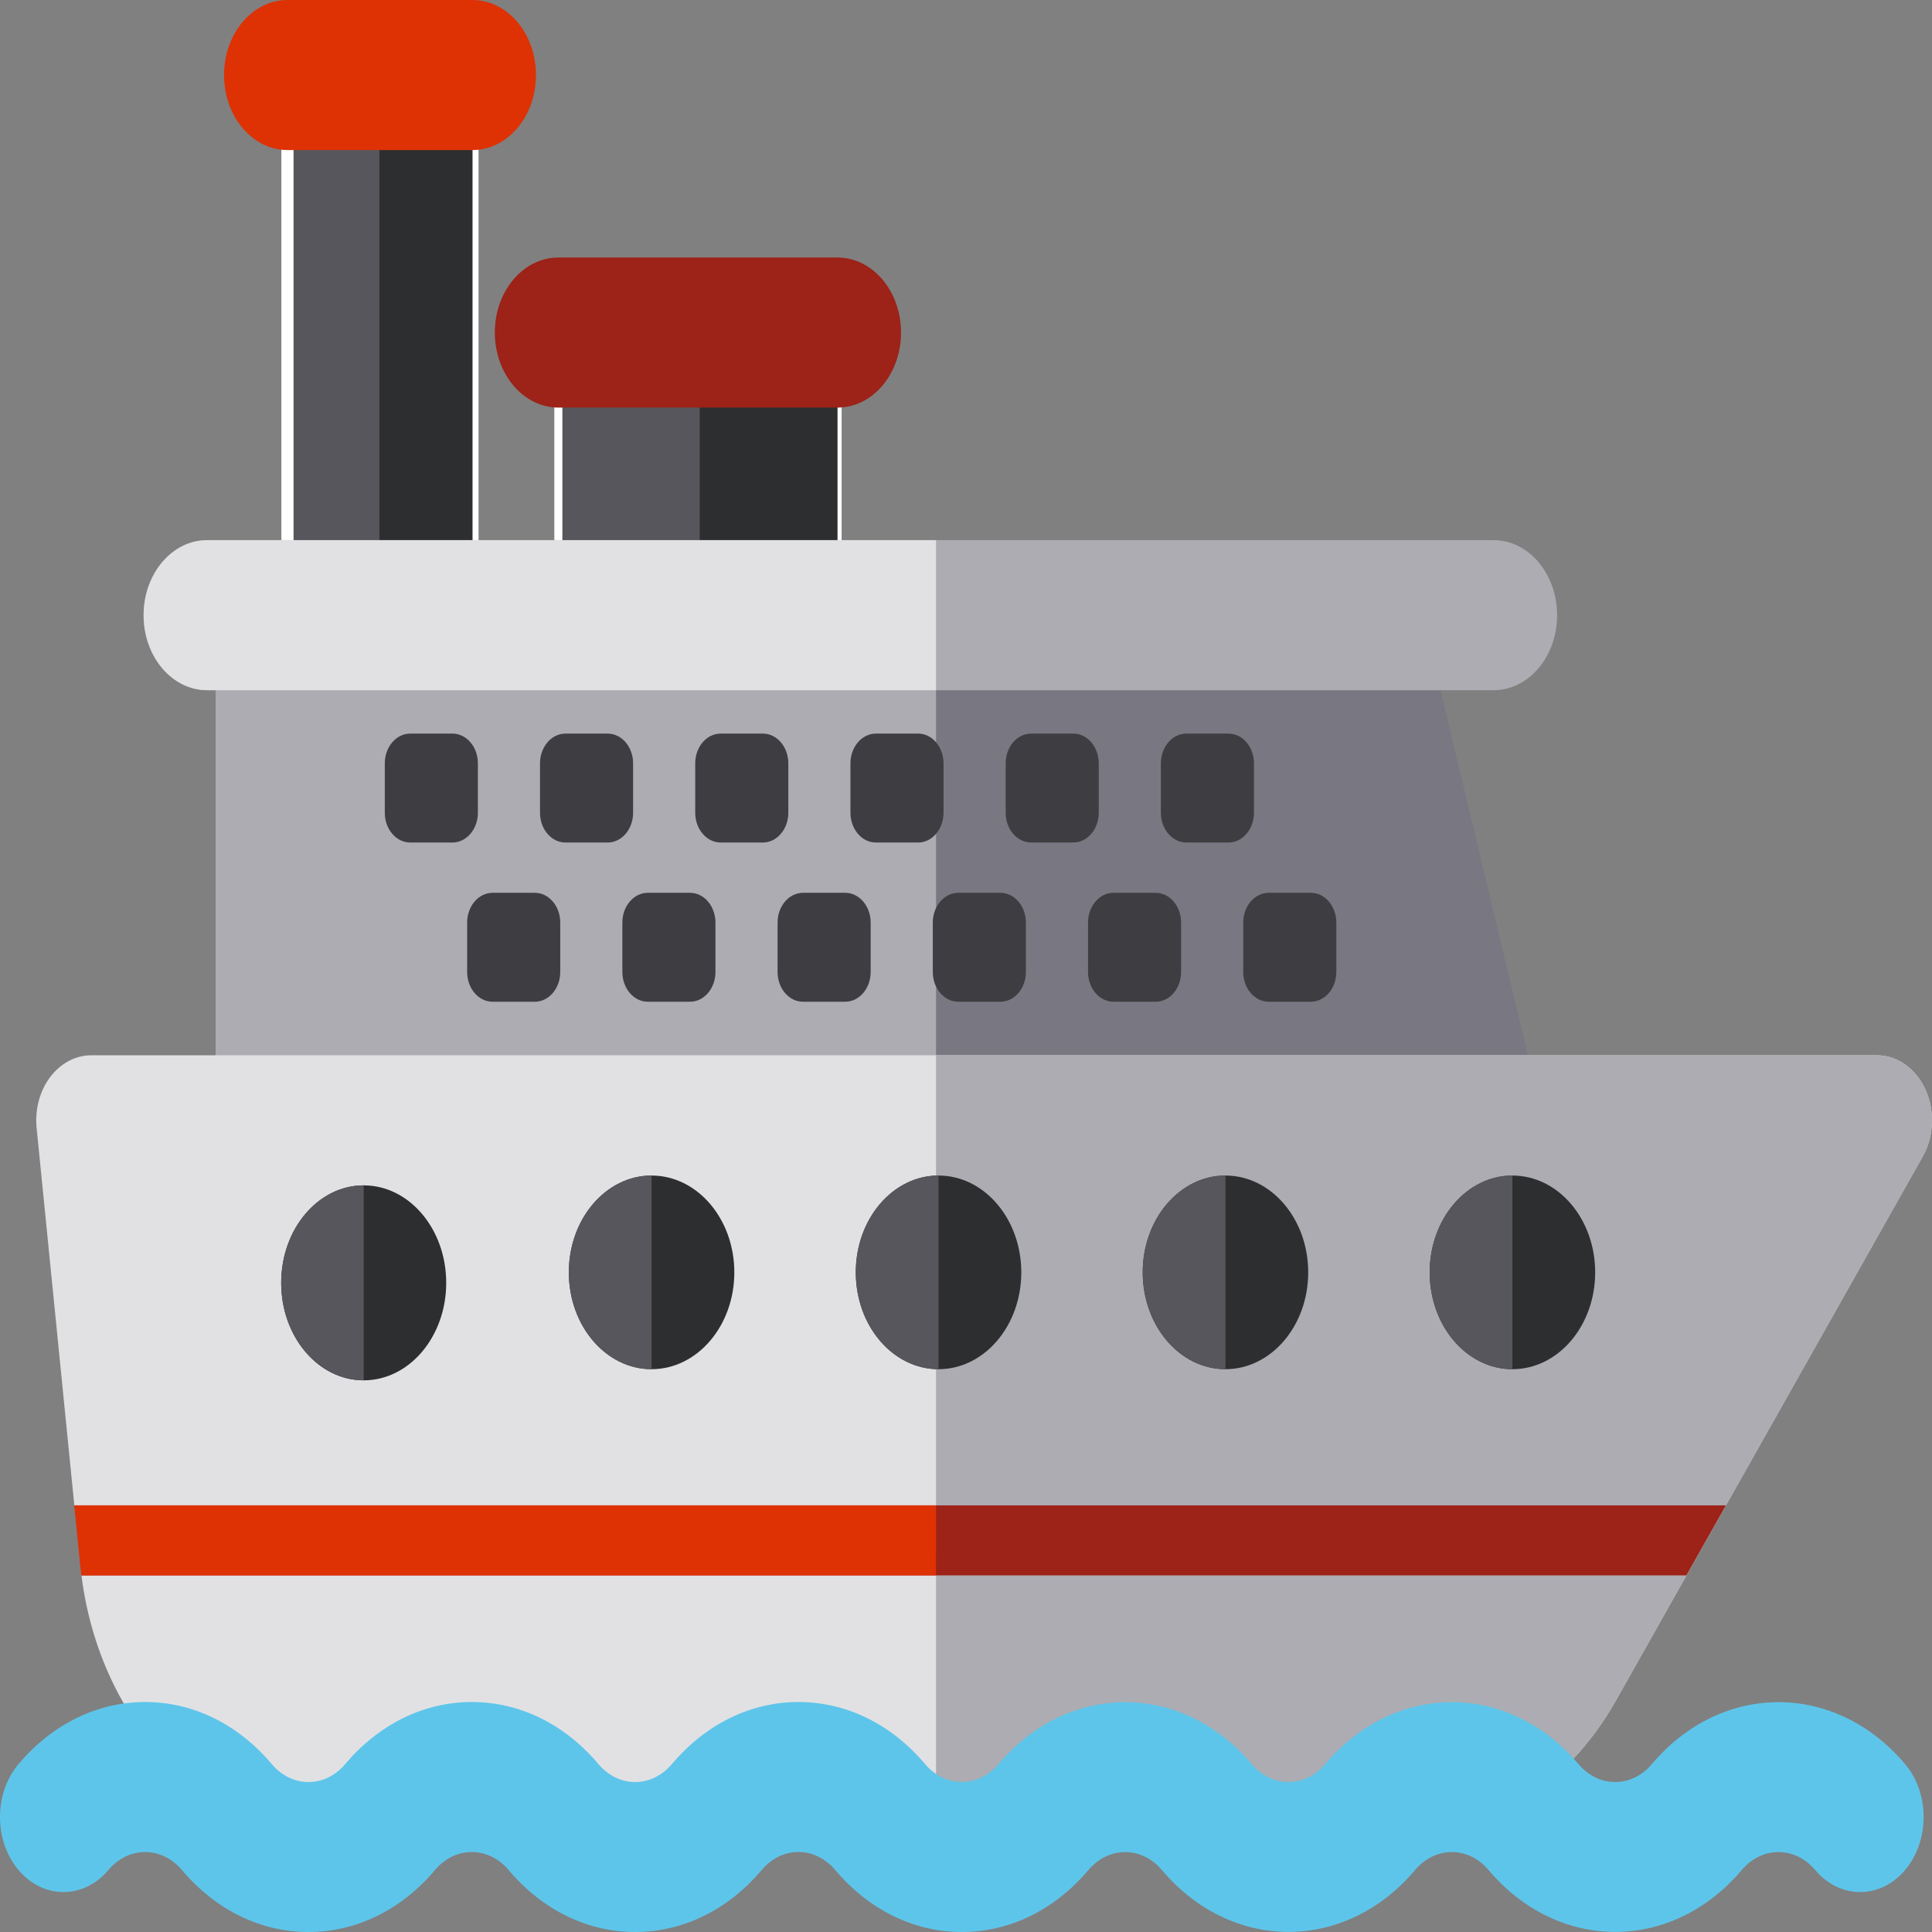 <?xml version="1.0" encoding="UTF-8" standalone="no"?>
<!-- Generator: Adobe Illustrator 19.0.0, SVG Export Plug-In . SVG Version: 6.00 Build 0)  -->

<svg
   version="1.1"
   id="Layer_1"
   x="0px"
   y="0px"
   viewBox="0 0 24 24"
   xml:space="preserve"
   sodipodi:docname="ships.svg"
   width="24"
   height="24"
   inkscape:version="1.2.1 (9c6d41e410, 2022-07-14)"
   xmlns:inkscape="http://www.inkscape.org/namespaces/inkscape"
   xmlns:sodipodi="http://sodipodi.sourceforge.net/DTD/sodipodi-0.dtd"
   xmlns="http://www.w3.org/2000/svg"
   xmlns:svg="http://www.w3.org/2000/svg"><rect x="0" y="0" width="24" height="24" fill="#808080" stroke="none"/><defs
   id="defs2118" /><sodipodi:namedview
   id="namedview2116"
   pagecolor="#ffffff"
   bordercolor="#000000"
   borderopacity="0.25"
   inkscape:showpageshadow="2"
   inkscape:pageopacity="0.0"
   inkscape:pagecheckerboard="true"
   inkscape:deskcolor="#d1d1d1"
   showgrid="false"
   inkscape:zoom="33.916667"
   inkscape:cx="11.985258"
   inkscape:cy="12"
   inkscape:window-width="1920"
   inkscape:window-height="1017"
   inkscape:window-x="-8"
   inkscape:window-y="-8"
   inkscape:window-maximized="1"
   inkscape:current-layer="Layer_1" />
<polygon
   style="fill:#797882"
   points="57.125,297.327 409.274,297.327 375.629,177.327 57.125,177.327 "
   id="polygon2005"
   transform="matrix(0.047,0,0,0.055,-4.1016659e-5,-2.182)" />
<rect
   x="2.678"
   y="7.642"
   style="fill:#acacb2;stroke-width:0.051"
   width="8.95"
   height="6.648"
   id="rect2007" />
<g
   id="g6039"
   style="stroke:#ffffff;stroke-opacity:1;stroke-width:0.1;stroke-dasharray:none"><rect
     x="6.936"
     y="4.132"
     style="fill:#57565c;stroke-width:0.1;stroke:#ffffff;stroke-opacity:1;stroke-dasharray:none"
     width="3.469"
     height="2.796"
     id="rect2009" /></g>
<rect
   x="8.692"
   y="4.132"
   style="fill:#2d2e30;stroke-width:0.051"
   width="1.712"
   height="2.796"
   id="rect2011" />
<path
   style="fill:#9d2217;stroke-width:0.051"
   d="M 10.404,5.063 H 6.936 c -0.435,0 -0.789,-0.417 -0.789,-0.932 0,-0.515 0.353,-0.932 0.789,-0.932 H 10.404 c 0.435,0 0.789,0.417 0.789,0.932 0,0.515 -0.353,0.932 -0.789,0.932 z"
   id="path2013" />
<rect
   x="3.571"
   y="0.932"
   style="fill:#57565c;stroke-width:0.151;stroke:#ffffff;stroke-opacity:1;stroke-dasharray:none"
   width="2.298"
   height="6.71"
   id="rect2015" />
<rect
   x="4.713"
   y="0.932"
   style="fill:#2d2e30;stroke-width:0.051"
   width="1.157"
   height="6.71"
   id="rect2017" />
<path
   style="fill:#de3205;stroke-width:0.051"
   d="M 5.87,1.864 H 3.571 C 3.136,1.864 2.783,1.447 2.783,0.932 2.783,0.417 3.136,0 3.571,0 h 2.298 c 0.435,0 0.789,0.417 0.789,0.932 0,0.515 -0.353,0.932 -0.789,0.932 z"
   id="path2019" />
<path
   style="fill:#acacb2;stroke-width:0.051"
   d="M 18.554,8.574 H 2.573 c -0.435,0 -0.789,-0.417 -0.789,-0.932 0,-0.515 0.353,-0.932 0.789,-0.932 H 18.554 c 0.435,0 0.789,0.417 0.789,0.932 0,0.515 -0.353,0.932 -0.789,0.932 z"
   id="path2021" />
<g
   id="g2047"
   transform="matrix(0.047,0,0,0.055,-4.1016659e-5,-2.182)">
	<path
   style="fill:#3e3e42"
   d="m 119.581,229.966 h -11.148 c -3.717,0 -6.729,-3.012 -6.729,-6.729 V 212.09 c 0,-3.717 3.012,-6.729 6.729,-6.729 h 11.148 c 3.717,0 6.729,3.012 6.729,6.729 v 11.148 c 0,3.716 -3.014,6.728 -6.729,6.728 z"
   id="path2023" />
	<path
   style="fill:#3e3e42"
   d="m 160.605,229.966 h -11.148 c -3.717,0 -6.729,-3.012 -6.729,-6.729 V 212.09 c 0,-3.717 3.012,-6.729 6.729,-6.729 h 11.148 c 3.717,0 6.729,3.012 6.729,6.729 v 11.148 c 0,3.716 -3.012,6.728 -6.729,6.728 z"
   id="path2025" />
	<path
   style="fill:#3e3e42"
   d="m 201.629,229.966 h -11.148 c -3.717,0 -6.729,-3.012 -6.729,-6.729 V 212.09 c 0,-3.717 3.012,-6.729 6.729,-6.729 h 11.148 c 3.717,0 6.729,3.012 6.729,6.729 v 11.148 c 0,3.716 -3.012,6.728 -6.729,6.728 z"
   id="path2027" />
	<path
   style="fill:#3e3e42"
   d="m 242.655,229.966 h -11.148 c -3.717,0 -6.729,-3.012 -6.729,-6.729 V 212.09 c 0,-3.717 3.012,-6.729 6.729,-6.729 h 11.148 c 3.717,0 6.729,3.012 6.729,6.729 v 11.148 c 0,3.716 -3.013,6.728 -6.729,6.728 z"
   id="path2029" />
	<path
   style="fill:#3e3e42"
   d="m 283.679,229.966 h -11.148 c -3.717,0 -6.729,-3.012 -6.729,-6.729 V 212.09 c 0,-3.717 3.012,-6.729 6.729,-6.729 h 11.148 c 3.717,0 6.729,3.012 6.729,6.729 v 11.148 c 0,3.716 -3.012,6.728 -6.729,6.728 z"
   id="path2031" />
	<path
   style="fill:#3e3e42"
   d="m 324.704,229.966 h -11.148 c -3.717,0 -6.729,-3.012 -6.729,-6.729 V 212.09 c 0,-3.717 3.012,-6.729 6.729,-6.729 h 11.148 c 3.717,0 6.729,3.012 6.729,6.729 v 11.148 c 0,3.716 -3.013,6.728 -6.729,6.728 z"
   id="path2033" />
	<path
   style="fill:#3e3e42"
   d="m 141.347,265.928 h -11.148 c -3.717,0 -6.729,-3.012 -6.729,-6.729 v -11.148 c 0,-3.717 3.012,-6.729 6.729,-6.729 h 11.148 c 3.717,0 6.729,3.012 6.729,6.729 v 11.148 c 0,3.717 -3.012,6.729 -6.729,6.729 z"
   id="path2035" />
	<path
   style="fill:#3e3e42"
   d="m 189.1,259.199 c 0,3.717 -3.012,6.729 -6.729,6.729 h -11.148 c -3.717,0 -6.729,-3.012 -6.729,-6.729 v -11.148 c 0,-3.717 3.012,-6.729 6.729,-6.729 h 11.148 c 3.717,0 6.729,3.012 6.729,6.729 z"
   id="path2037" />
	<path
   style="fill:#3e3e42"
   d="m 230.125,259.199 c 0,3.717 -3.012,6.729 -6.729,6.729 h -11.148 c -3.717,0 -6.729,-3.012 -6.729,-6.729 v -11.148 c 0,-3.717 3.012,-6.729 6.729,-6.729 h 11.148 c 3.717,0 6.729,3.012 6.729,6.729 z"
   id="path2039" />
	<path
   style="fill:#3e3e42"
   d="m 264.421,265.928 h -11.148 c -3.717,0 -6.729,-3.012 -6.729,-6.729 v -11.148 c 0,-3.717 3.012,-6.729 6.729,-6.729 h 11.148 c 3.717,0 6.729,3.012 6.729,6.729 v 11.148 c 0,3.717 -3.013,6.729 -6.729,6.729 z"
   id="path2041" />
	<path
   style="fill:#3e3e42"
   d="m 305.446,265.928 h -11.148 c -3.717,0 -6.729,-3.012 -6.729,-6.729 v -11.148 c 0,-3.717 3.012,-6.729 6.729,-6.729 h 11.148 c 3.717,0 6.729,3.012 6.729,6.729 v 11.148 c 0,3.717 -3.013,6.729 -6.729,6.729 z"
   id="path2043" />
	<path
   style="fill:#3e3e42"
   d="m 353.199,259.199 c 0,3.717 -3.012,6.729 -6.729,6.729 h -11.148 c -3.717,0 -6.729,-3.012 -6.729,-6.729 v -11.148 c 0,-3.717 3.012,-6.729 6.729,-6.729 h 11.148 c 3.717,0 6.729,3.012 6.729,6.729 z"
   id="path2045" />
</g>
<path
   style="fill:#e1e1e3;stroke-width:0.051"
   d="M 20.07,21.13 C 19.469,22.194 18.458,22.834 17.375,22.834 H 4.215 c -1.642,0 -3.024,-1.452 -3.216,-3.378 L 0.455,14.013 C 0.432,13.783 0.493,13.553 0.623,13.38 0.753,13.208 0.939,13.109 1.135,13.109 H 23.316 c 0.252,0 0.484,0.164 0.603,0.427 0.119,0.263 0.106,0.582 -0.034,0.83 z"
   id="path2049" />
<path
   style="fill:#acacb2;stroke-width:0.051"
   d="M 11.628,13.109 V 22.834 h 5.748 c 1.083,0 2.094,-0.64 2.695,-1.704 l 3.815,-6.763 c 0.14,-0.248 0.153,-0.567 0.034,-0.83 -0.119,-0.263 -0.351,-0.427 -0.603,-0.427 z"
   id="path2051" />
<ellipse
   style="fill:#2d2e30;stroke-width:0.051"
   cx="4.518"
   cy="15.936"
   id="circle2053"
   rx="1.025"
   ry="1.211" />
<path
   style="fill:#57565c;stroke-width:0.051"
   d="m 4.518,17.147 c -0.566,0 -1.025,-0.542 -1.025,-1.211 0,-0.669 0.459,-1.211 1.025,-1.211 z"
   id="path2055" />
<g
   id="g2065"
   transform="matrix(0.047,0,0,0.055,-4.1016659e-5,-2.182)">
	<circle
   style="fill:#2d2e30"
   cx="172.217"
   cy="327.051"
   r="21.869"
   id="circle2057" />
	<circle
   style="fill:#2d2e30"
   cx="248.064"
   cy="327.051"
   r="21.869"
   id="circle2059" />
	<circle
   style="fill:#2d2e30"
   cx="323.899"
   cy="327.051"
   r="21.869"
   id="circle2061" />
	<circle
   style="fill:#2d2e30"
   cx="399.746"
   cy="327.051"
   r="21.869"
   id="circle2063" />
</g>
<path
   style="fill:#5ec5ea;stroke-width:0.051"
   d="m 11.948,24 c -0.594,0 -1.152,-0.273 -1.572,-0.77 -0.122,-0.144 -0.284,-0.224 -0.457,-0.224 -0.173,0 -0.335,0.079 -0.457,0.224 C 9.042,23.727 8.484,24 7.89,24 c -0.594,0 -1.152,-0.273 -1.572,-0.77 -0.252,-0.298 -0.662,-0.298 -0.914,0 C 4.984,23.727 4.426,24 3.832,24 3.238,24 2.68,23.727 2.26,23.23 2.138,23.086 1.976,23.007 1.803,23.007 c -0.173,0 -0.335,0.079 -0.457,0.224 -0.308,0.364 -0.807,0.364 -1.115,0 -0.308,-0.364 -0.308,-0.954 0,-1.318 0.42,-0.496 0.978,-0.77 1.572,-0.77 0.594,0 1.152,0.273 1.572,0.77 0.122,0.144 0.284,0.224 0.457,0.224 0.173,0 0.335,-0.079 0.457,-0.224 0.42,-0.496 0.978,-0.77 1.572,-0.77 0.594,0 1.152,0.273 1.572,0.77 0.122,0.144 0.284,0.224 0.457,0.224 0.173,0 0.335,-0.079 0.457,-0.224 0.42,-0.496 0.978,-0.77 1.572,-0.77 0.594,0 1.152,0.273 1.572,0.77 0.252,0.298 0.662,0.298 0.914,0 0.867,-1.024 2.277,-1.024 3.144,0 0.122,0.144 0.284,0.224 0.457,0.224 0.173,0 0.335,-0.079 0.457,-0.224 0.867,-1.024 2.277,-1.024 3.144,0 0.122,0.144 0.284,0.224 0.457,0.224 0.173,0 0.335,-0.079 0.457,-0.224 0.867,-1.024 2.277,-1.024 3.144,0 0.308,0.364 0.308,0.954 0,1.318 -0.308,0.364 -0.807,0.364 -1.115,0 -0.122,-0.144 -0.284,-0.224 -0.457,-0.224 -0.173,0 -0.335,0.079 -0.457,0.224 -0.867,1.024 -2.277,1.024 -3.144,0 -0.122,-0.144 -0.284,-0.224 -0.457,-0.224 -0.173,0 -0.335,0.079 -0.457,0.224 -0.867,1.024 -2.277,1.024 -3.144,0 -0.252,-0.298 -0.662,-0.298 -0.914,0 C 13.1,23.727 12.542,24 11.948,24 Z"
   id="path2067" />
<path
   style="fill:#9d2217;stroke-width:0.051"
   d="M 21.44,18.7 H 0.923 l 0.075,0.755 c 0.004,0.038 0.009,0.076 0.014,0.115 H 20.949 Z"
   id="path2069" />
<path
   style="fill:#de3205;stroke-width:0.051"
   d="M 11.628,18.7 H 0.923 l 0.075,0.755 c 0.004,0.038 0.009,0.076 0.014,0.115 h 10.615 z"
   id="path2071" />
<path
   style="fill:#e1e1e3;stroke-width:0.051"
   d="M 11.628,6.71 H 2.573 c -0.435,0 -0.789,0.417 -0.789,0.932 0,0.515 0.353,0.932 0.789,0.932 h 9.055 z"
   id="path2073" />
<g
   id="g2083"
   transform="matrix(0.047,0,0,0.055,-4.1016659e-5,-2.182)">
	<path
   style="fill:#57565c"
   d="m 172.218,348.915 c -12.078,0 -21.869,-9.791 -21.869,-21.869 0,-12.078 9.791,-21.869 21.869,-21.869 z"
   id="path2075" />
	<path
   style="fill:#57565c"
   d="m 248.059,348.915 c -12.078,0 -21.869,-9.791 -21.869,-21.869 0,-12.078 9.791,-21.869 21.869,-21.869 z"
   id="path2077" />
	<path
   style="fill:#57565c"
   d="m 323.9,348.915 c -12.078,0 -21.869,-9.791 -21.869,-21.869 0,-12.078 9.791,-21.869 21.869,-21.869 z"
   id="path2079" />
	<path
   style="fill:#57565c"
   d="m 399.741,348.915 c -12.078,0 -21.869,-9.791 -21.869,-21.869 0,-12.078 9.791,-21.869 21.869,-21.869 z"
   id="path2081" />
</g>
<g
   id="g2085"
   transform="matrix(0.047,0,0,0.055,-4.1016659e-5,-2.182)">
</g>
<g
   id="g2087"
   transform="matrix(0.047,0,0,0.055,-4.1016659e-5,-2.182)">
</g>
<g
   id="g2089"
   transform="matrix(0.047,0,0,0.055,-4.1016659e-5,-2.182)">
</g>
<g
   id="g2091"
   transform="matrix(0.047,0,0,0.055,-4.1016659e-5,-2.182)">
</g>
<g
   id="g2093"
   transform="matrix(0.047,0,0,0.055,-4.1016659e-5,-2.182)">
</g>
<g
   id="g2095"
   transform="matrix(0.047,0,0,0.055,-4.1016659e-5,-2.182)">
</g>
<g
   id="g2097"
   transform="matrix(0.047,0,0,0.055,-4.1016659e-5,-2.182)">
</g>
<g
   id="g2099"
   transform="matrix(0.047,0,0,0.055,-4.1016659e-5,-2.182)">
</g>
<g
   id="g2101"
   transform="matrix(0.047,0,0,0.055,-4.1016659e-5,-2.182)">
</g>
<g
   id="g2103"
   transform="matrix(0.047,0,0,0.055,-4.1016659e-5,-2.182)">
</g>
<g
   id="g2105"
   transform="matrix(0.047,0,0,0.055,-4.1016659e-5,-2.182)">
</g>
<g
   id="g2107"
   transform="matrix(0.047,0,0,0.055,-4.1016659e-5,-2.182)">
</g>
<g
   id="g2109"
   transform="matrix(0.047,0,0,0.055,-4.1016659e-5,-2.182)">
</g>
<g
   id="g2111"
   transform="matrix(0.047,0,0,0.055,-4.1016659e-5,-2.182)">
</g>
<g
   id="g2113"
   transform="matrix(0.047,0,0,0.055,-4.1016659e-5,-2.182)">
</g>
</svg>
